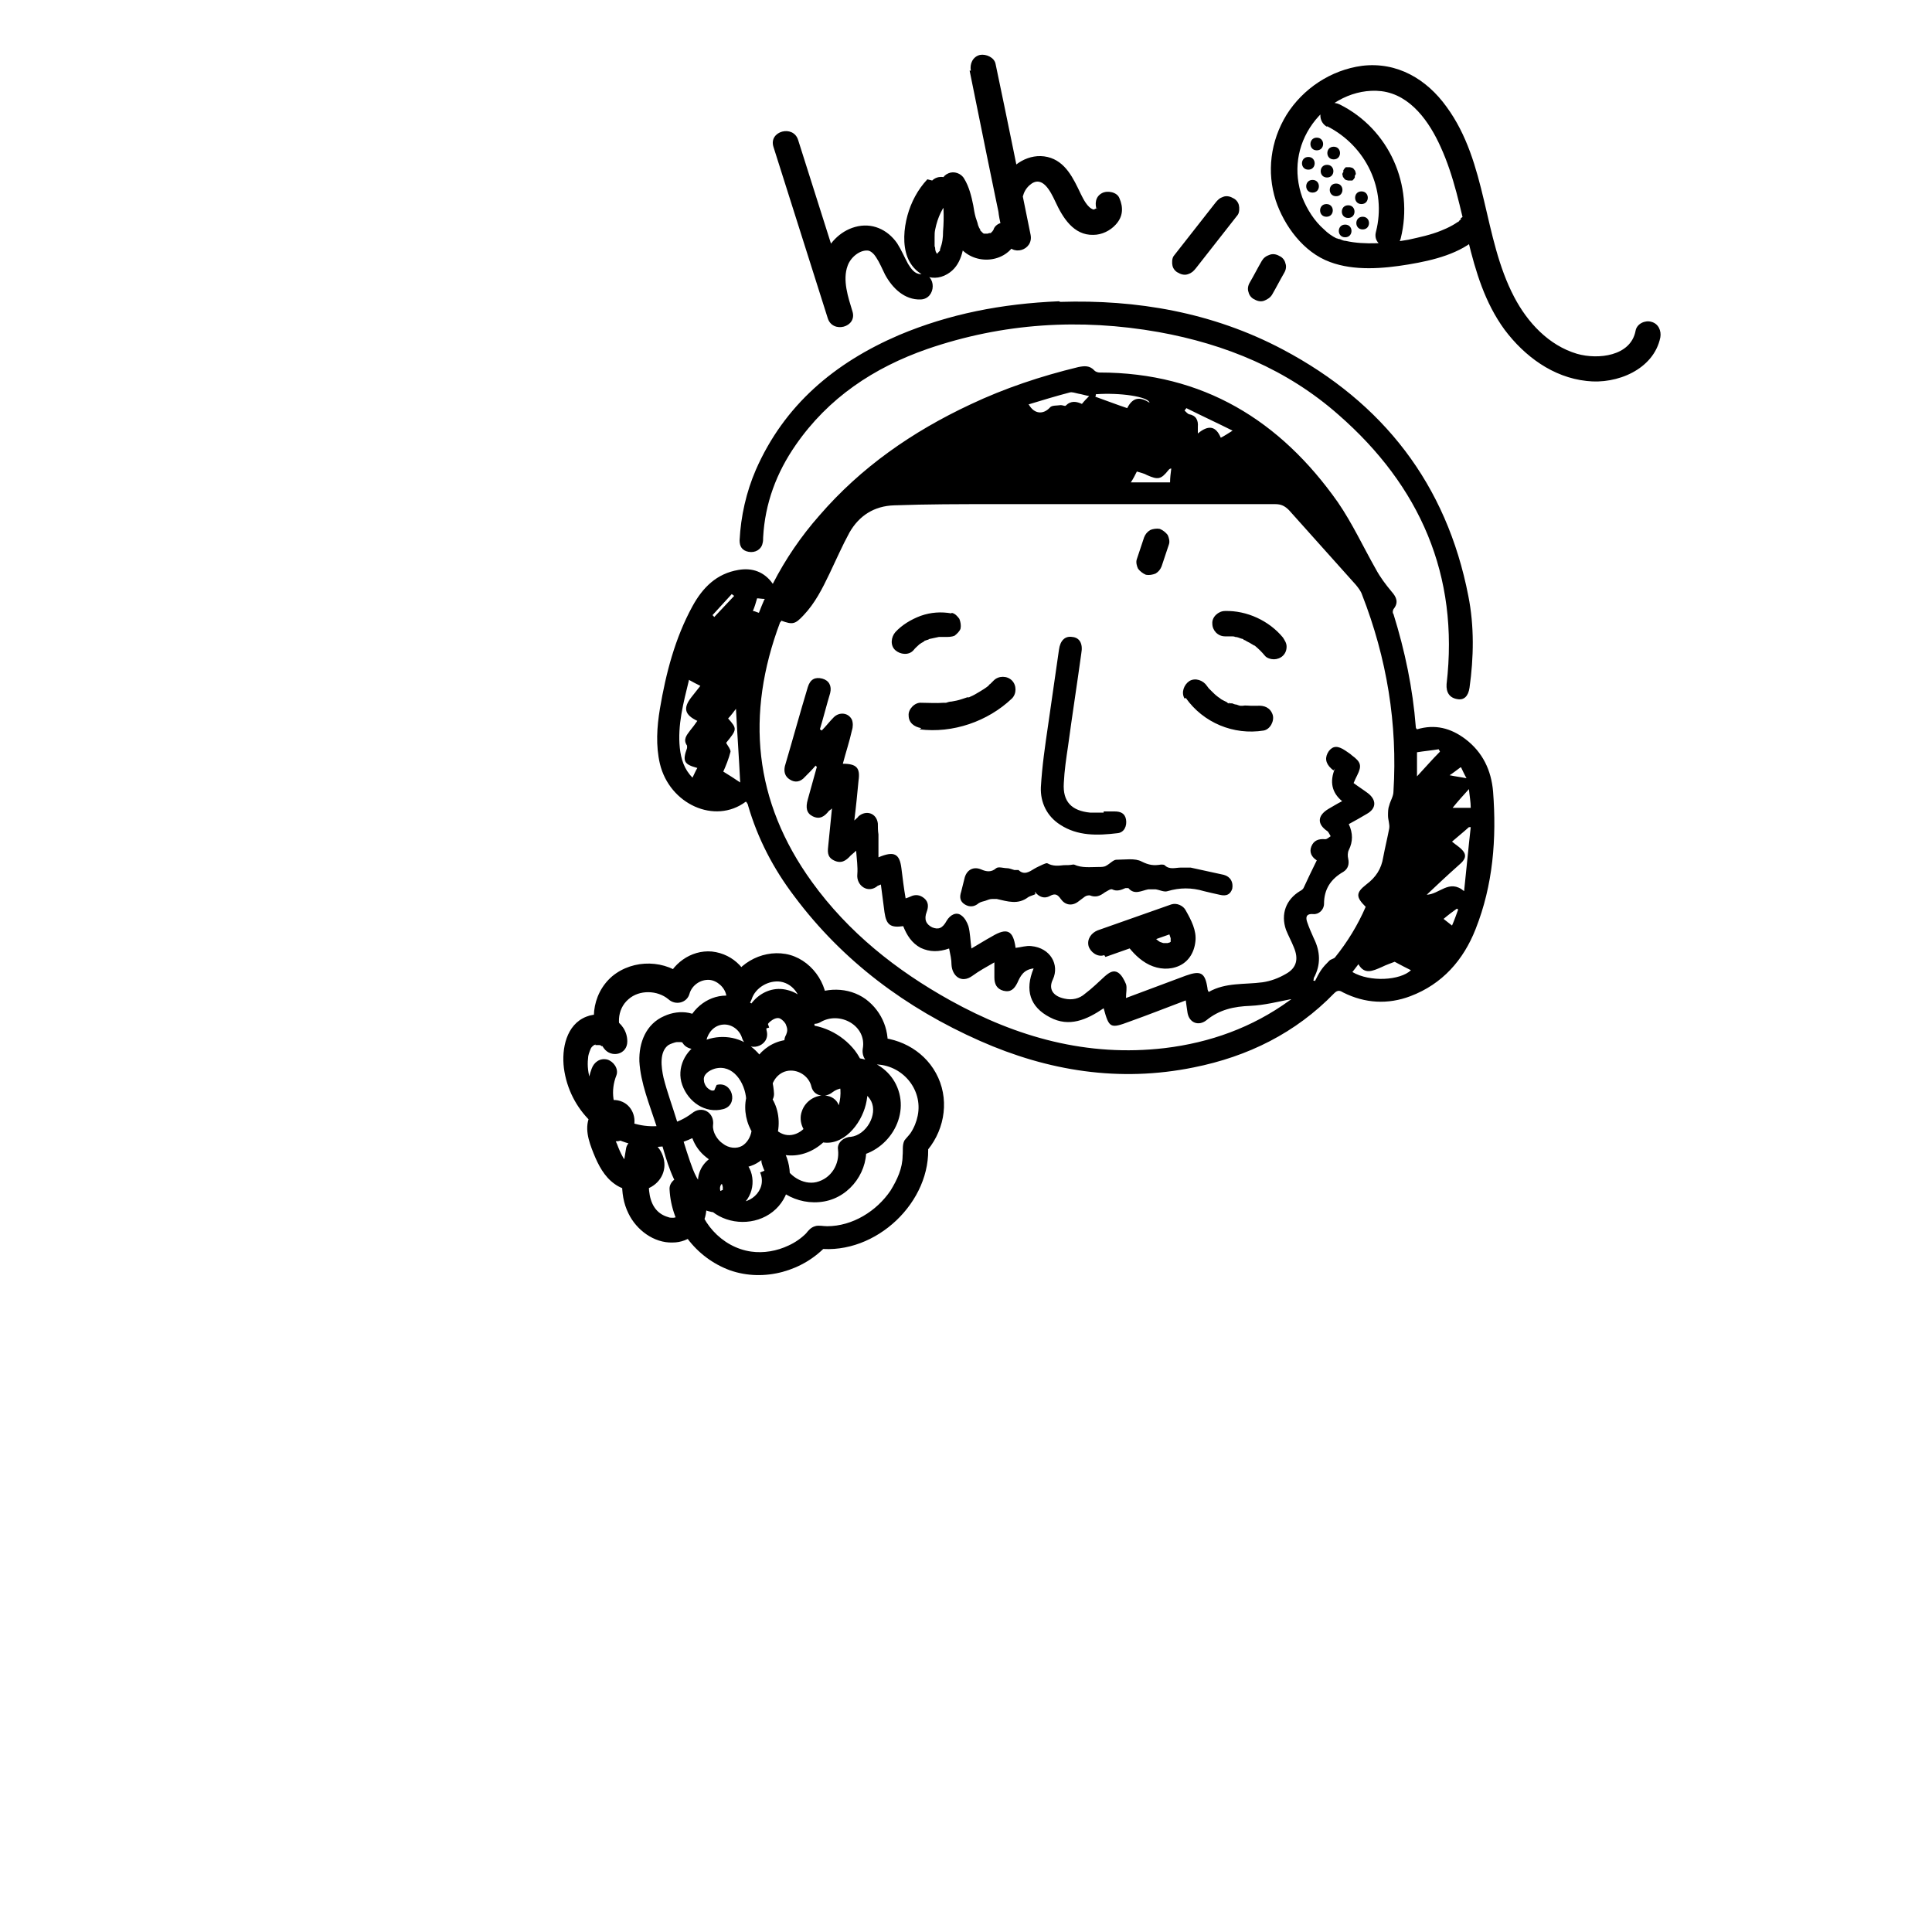 <?xml version="1.0" encoding="UTF-8"?>
<svg id="Layer_1" xmlns="http://www.w3.org/2000/svg" version="1.1" viewBox="0 0 320 320">
  <!-- Generator: Adobe Illustrator 29.4.0, SVG Export Plug-In . SVG Version: 2.1.0 Build 152)  -->
  <path d="M123.5,132.8c-5.1,3.8-12.6.4-14.2-6.3-.7-3-.5-6.1,0-9.1,1-5.9,2.5-11.7,5.4-17,1.7-3.1,4-5.4,7.6-6,2.3-.4,4.3.3,5.7,2.3,2.1-4.1,4.7-7.9,7.7-11.3,6.9-8,15.4-13.9,25-18.4,5.7-2.7,11.7-4.7,17.9-6.2,1-.2,1.9-.3,2.7.6.2.2.6.3.8.3,17.2,0,30,8,39.5,21.5,2.4,3.5,4.2,7.4,6.3,11.1.7,1.3,1.6,2.5,2.6,3.7.8.9,1.2,1.8.3,2.9-.1.2-.2.6,0,.8,1.9,6.1,3.2,12.3,3.7,18.7,0,.1,0,.2.2.4,3-.9,5.6-.2,8,1.6,2.9,2.2,4.3,5.2,4.6,8.7.6,7.8,0,15.5-2.9,22.8-2,5.1-5.5,9.1-10.8,11.1-3.7,1.4-7.5,1.2-11.1-.6-.5-.3-.9-.5-1.5.1-6.4,6.6-14.3,10.5-23.3,12.3-12.3,2.5-24.1.6-35.4-4.4-12.2-5.4-22.7-13.2-30.7-23.9-3.5-4.6-6.1-9.6-7.7-15.1,0-.2-.2-.4-.3-.6h0ZM220.9,127.6c-.2-.1-.3-.2-.4-.3-1-.9-1.1-1.9-.4-2.9.7-.9,1.5-.9,2.7-.1.4.3.8.5,1.1.8,1.5,1.1,1.7,1.7.9,3.3-.2.4-.4.8-.6,1.3.8.6,1.6,1.1,2.4,1.7,1.4,1.1,1.4,2.5-.2,3.4-1,.6-1.9,1.1-3,1.7.7,1.5.7,2.9,0,4.3-.2.4-.2,1-.1,1.4.2.9,0,1.7-.8,2.2-2.1,1.2-3.2,2.9-3.2,5.3,0,1-.9,1.8-1.8,1.7-1.3-.1-1.2.7-1,1.3.3.9.7,1.8,1.1,2.7,1.1,2.2,1.2,4.4,0,6.6,0,.1,0,.3-.1.4,0,0,.2,0,.3.1.3-.6.6-1.2,1-1.8.4-.6.9-1.1,1.4-1.6.2-.2.7-.3.9-.5,2.1-2.6,3.8-5.4,5.1-8.4-1.6-1.6-1.7-2.3.1-3.7,1.6-1.2,2.5-2.6,2.8-4.5.3-1.6.7-3.2,1-4.8.1-.7-.2-1.4-.2-2.1,0-.6,0-1.2.2-1.7.2-.8.7-1.5.7-2.3.7-11.2-1.1-22.1-5.2-32.6-.2-.6-.6-1.1-1-1.6-3.7-4.1-7.4-8.3-11.1-12.4-.7-.7-1.3-1-2.3-1-15.6,0-31.1,0-46.7,0-5.5,0-10.9,0-16.4.2-3.3.1-5.8,1.7-7.4,4.5-1.2,2.2-2.2,4.5-3.3,6.8-1.2,2.5-2.4,4.9-4.3,6.9-1.4,1.5-1.8,1.6-3.7.9,0,0,0,0,0,0,0,.1-.1.2-.2.3-5.7,15.2-4.4,29.6,5.3,43,6,8.3,13.9,14.6,22.9,19.6,11,6.1,22.7,9.4,35.5,7.9,7.5-.9,14.5-3.4,20.7-7.9.2-.1.3-.2.2-.2-2.1.4-4.4,1-6.7,1.1-2.7.1-5.1.6-7.3,2.4-1.3,1-2.8.4-3.1-1.2-.1-.7-.2-1.3-.3-2.1-3.2,1.2-6.2,2.4-9.3,3.5-3.2,1.2-3.4,1.1-4.3-2.2-2.8,1.9-5.7,3.2-8.9,1.5-3.3-1.7-4.2-4.5-2.7-8.1-1.7.2-2.2,1.3-2.7,2.4-.5,1-1.1,1.6-2.3,1.3-1.1-.3-1.5-1.1-1.5-2.2,0-.8,0-1.5,0-2.5-1.4.8-2.5,1.4-3.6,2.2-1.9,1.4-3.4,0-3.5-1.8,0-.9-.2-1.7-.4-2.7-1.7.6-3.2.6-4.7-.1-1.5-.8-2.3-2.1-2.9-3.6-2.1.3-2.8-.2-3.1-2.3-.2-1.5-.4-3-.6-4.6-.3.1-.4.2-.5.2-1.6,1.4-3.6,0-3.4-1.9.1-1.2-.1-2.5-.2-3.9-.4.4-.7.6-.9.8-.8.9-1.6,1.4-2.8.8-1.2-.6-1-1.6-.9-2.6.2-1.9.4-3.9.6-6-.3.3-.4.3-.5.4-.7.9-1.5,1.5-2.7.9-1-.5-1.2-1.4-.8-2.8.5-1.8,1-3.6,1.5-5.4,0,0-.2-.1-.2-.2-.6.7-1.2,1.3-1.8,1.9-.7.8-1.6,1-2.5.4-.8-.5-1-1.3-.8-2.2,1.3-4.4,2.5-8.8,3.8-13.1.4-1.3,1.2-1.7,2.4-1.4,1.1.3,1.6,1.2,1.3,2.4-.6,2-1.1,4-1.7,6,0,0,.2.1.3.2.7-.7,1.3-1.5,2-2.2.9-.9,2.4-.8,3,.4.2.5.2,1.2,0,1.8-.4,1.8-1,3.6-1.5,5.5,2.3,0,2.9.7,2.6,2.8-.2,2.1-.4,4.2-.7,6.6.4-.4.6-.5.7-.7,1.3-1.1,3-.5,3.2,1.2,0,.6,0,1.2.1,1.8,0,1.2,0,2.4,0,3.8,2.6-1.1,3.5-.6,3.8,1.8.2,1.6.4,3.3.7,5,.3-.1.6-.2.8-.3.8-.4,1.6-.3,2.3.3.7.6.7,1.4.4,2.2-.5,1.3-.1,2.1.9,2.6,1,.4,1.7.2,2.4-1.1.6-1,1.6-1.5,2.4-.9.6.4,1,1.2,1.2,1.8.3,1.1.3,2.3.5,3.7,1.2-.7,2.3-1.4,3.4-2,2.5-1.5,3.5-1,3.9,1.8,0,0,0,.1,0,.1.9-.1,1.8-.4,2.6-.3,3.2.3,4.7,3.1,3.6,5.5-.8,1.6,0,2.8,1.9,3.2,1.3.3,2.5,0,3.4-.8,1.2-.9,2.2-1.9,3.3-2.9.7-.6,1.4-1.1,2.2-.6.6.4,1,1.2,1.3,1.9.2.6,0,1.4,0,2.3,3.5-1.3,6.7-2.5,9.9-3.7,2.5-.9,3.2-.5,3.6,2.1,0,.1,0,.3.2.6,2.8-1.6,5.9-1.2,8.9-1.6,1.4-.2,2.7-.7,3.9-1.4,1.8-1,2.1-2.5,1.3-4.4-.4-1-.9-1.9-1.3-2.9-.9-2.6,0-5,2.3-6.4.2-.1.5-.3.6-.5.7-1.5,1.4-3,2.2-4.6-.8-.5-1.3-1.3-.9-2.3.4-1,1.2-1.3,2.3-1.2.3,0,.6-.3.9-.5-.2-.3-.3-.6-.5-.8-1.8-1.2-1.7-2.6.1-3.7.7-.4,1.5-.9,2.3-1.3-1.7-1.4-2.1-3.2-1.2-5.4h0ZM236.2,148.2c2.2,0,3.8-2.7,6.3-.6.4-3.7.7-7.1,1.1-10.6-.1,0-.2,0-.3,0-1,.9-2,1.7-2.8,2.4.7.6,1.6,1.1,2,1.8.5.9-.3,1.6-1,2.2-1.8,1.6-3.5,3.2-5.3,4.9ZM114.1,112.7c-.9,3.7-1.9,7.4-1.5,11.2.2,1.8.7,3.5,2.1,4.9.3-.6.5-1.1.8-1.6-2.2-.6-2.5-1.1-1.7-3.3,0-.1,0-.3,0-.4-.7-1-.1-1.7.5-2.5.4-.5.8-1,1.2-1.6-2.1-1-2.4-2.1-1-3.9.5-.6,1-1.3,1.5-1.9-.6-.3-1.2-.6-1.9-1h0ZM170.4,67c.9,1.6,2.4,1.7,3.5.5.3-.4,1.2-.3,1.8-.4.3,0,.7.2.8.1.9-.9,1.8-.7,2.7-.3.4-.5.8-.9,1.2-1.3-.6-.1-1.2-.3-1.8-.4-.5-.1-1-.3-1.4-.2-2.3.6-4.6,1.3-6.9,2h0ZM120.3,123.1c.3.5.7,1,.7,1.4-.3,1.2-.8,2.4-1.2,3.3,1,.6,1.9,1.2,2.8,1.8-.2-4.1-.5-8.2-.7-12.2-.4.5-.8,1.1-1.3,1.6,1.5,1.7,1.5,1.8-.3,4ZM224,161c2.9,1.7,7.9,1.4,9.7-.3-.8-.4-1.6-.8-2.7-1.4-.5.2-1.4.5-2.2.9-1.4.6-2.8,1.3-3.8-.5-.4.5-.7.9-1,1.3h0ZM204.3,71.4c-2.6-1.3-5.2-2.5-7.8-3.8l-.3.4c.2.2.5.5.7.6,1.2.2,1.6,1,1.5,2.1,0,.4,0,.7,0,1.1,1.8-1.5,3-1.2,3.8.7.6-.3,1.2-.7,2-1.2h0ZM181.5,65.4c0,.1,0,.2-.1.3,1.7.6,3.5,1.3,5.3,1.9,1-2,2.3-1.8,3.7-.9-.2-1-4.9-1.7-8.9-1.4h0ZM234.6,128.7c1.4-1.5,2.6-2.9,3.9-4.2,0-.1-.2-.3-.2-.4-1.2.2-2.4.3-3.6.5v4.1ZM193.8,79.9c0-.8.1-1.5.2-2.3-.3,0-.4.2-.5.3-1.2,1.5-1.7,1.6-3.5.8-.5-.3-1.1-.4-1.7-.6-.3.6-.6,1.2-1,1.8h6.4ZM243.3,130.7c-1,1.1-1.9,2.1-2.7,3.1h3c0-1-.2-2-.3-3.1h0ZM126.7,99.2c-.5,0-1-.1-1.3-.1-.2.7-.4,1.4-.7,2.1.3,0,.6.2,1,.3.3-.8.6-1.5.9-2.2h0ZM241.9,127.1c-.7.5-1.3,1-1.8,1.3.9.2,1.8.3,2.8.5-.4-.7-.7-1.4-.9-1.8h0ZM241.5,150.6c0,0-.1,0-.2-.1-.7.5-1.5,1.1-2.2,1.7.5.4.9.7,1.4,1.1.4-.9.7-1.8,1-2.6h0ZM118,101.9c.1,0,.2.2.3.3,1.1-1.2,2.2-2.3,3.3-3.5-.1-.1-.3-.2-.4-.3-1.1,1.2-2.2,2.4-3.2,3.5ZM182.8,134.4c.6,0,1.2,0,1.8,0,1,0,1.7.3,1.9,1.3.2,1.1-.3,2.2-1.4,2.3-3.3.4-6.6.5-9.5-1.4-2.2-1.4-3.3-3.7-3.2-6.2.2-3.5.7-6.9,1.2-10.3.6-4.2,1.2-8.3,1.8-12.5.2-1.5,1-2.3,2.2-2.1,1.2.1,1.8,1.1,1.5,2.7-.7,5.1-1.5,10.2-2.2,15.4-.3,2-.6,4-.7,6.1-.2,3.1,1.3,4.6,4.4,4.9.7,0,1.5,0,2.2,0h0s0,0,0,0ZM175.6,50c12.6-.4,25.2,1.7,36.9,7.9,16.6,8.8,27.1,22.3,30.7,40.8,1,5,.9,10.2.2,15.2-.2,1.4-.9,2.1-2,1.9-1.3-.2-1.9-1.1-1.8-2.5,2.1-18-4.4-32.8-17.9-44.6-8.5-7.5-18.7-11.7-29.8-13.7-13-2.3-25.8-1.5-38.3,2.8-8.9,3.1-16.4,8.1-21.8,15.9-3.2,4.6-5.1,9.7-5.4,15.3,0,.3,0,.7-.1,1-.2,1-1.2,1.6-2.3,1.4-1.1-.2-1.5-.9-1.5-1.9.2-4,1.1-8,2.7-11.7,4.7-10.7,13-17.7,23.7-22.3,8.3-3.5,17-5.2,26.5-5.6h0ZM196.4,115.6c2.9,4.1,7.9,6.2,12.9,5.4,1.1-.2,1.8-1.6,1.5-2.6-.4-1.2-1.4-1.6-2.6-1.5-.4,0,.3,0,0,0-.1,0-.2,0-.3,0-.2,0-.5,0-.7,0-.4,0-.9-.1-1.4,0,.4,0,.2,0,0,0-.1,0-.2,0-.3,0-.2,0-.4-.1-.7-.2-.2,0-.5-.1-.7-.2,0,0-.2,0-.3,0,0,0-.5-.2-.2,0,.3.1,0,0-.1,0-.1,0-.2-.1-.3-.2-.2-.1-.4-.2-.6-.3-.2-.1-.4-.2-.6-.4,0,0-.2-.1-.3-.2-.3-.2.2.2,0,0-.4-.3-.7-.6-1-.9-.2-.2-.3-.3-.5-.5-.2-.3,0,0,0,0,0,0-.3-.4-.3-.4-.6-.9-1.9-1.4-2.9-.8-.9.6-1.4,1.9-.8,2.9h0ZM152.3,120.8c5.5.7,11.3-1.3,15.3-5.1.8-.8.8-2.2,0-3-.8-.8-2.2-.8-3,0-.2.2-.4.4-.6.6-.1,0-.2.2-.3.3,0,0-.3.2,0,0-.5.4-1,.7-1.5,1-.5.3-1,.6-1.5.8,0,0-.4.2-.2.1.1,0-.2,0-.3,0-.3.1-.6.2-.9.3-.6.2-1.1.3-1.7.4-.3,0-.6.1-.9.2-.1,0-.3,0,0,0-.1,0-.3,0-.4,0-1.2.1-2.5,0-3.7,0-1.1-.1-2.2,1.1-2.1,2.1,0,1.2.9,1.9,2.1,2.1h0ZM202.8,105.4c.4,0,.8,0,1.1,0,0,0,.2,0,.3,0,0,0-.5,0-.2,0,.2,0,.4,0,.6.1.4,0,.7.2,1.1.3.2,0,.4.2.5.2,0,0-.4-.2-.2,0,0,0,.2,0,.3.1.3.2.6.3.9.5.2.1.3.2.5.3,0,0,.1,0,.2.1.2.1-.4-.3,0,0,.6.5,1.1,1,1.6,1.6.3.4,1,.6,1.5.6s1.1-.2,1.5-.6c.4-.4.6-.9.6-1.5,0-.6-.3-1-.6-1.5-2.3-2.8-6-4.5-9.6-4.4-1.1,0-2.2,1-2.1,2.1,0,1.1.9,2.1,2.1,2.1h0ZM157.6,101.6c-1.7-.3-3.4-.2-5.1.4-1.6.6-3.1,1.5-4.2,2.7-.7.8-.9,2.2,0,3,.8.7,2.2.9,3,0,.3-.4.7-.7,1-1-.4.4-.2.2,0,0,0,0,.2-.1.3-.2.2-.1.4-.2.6-.4,0,0,.2,0,.3-.1.2,0,.6-.2,0,0,.2,0,.4-.2.6-.2.5-.1.9-.2,1.4-.3h-.6c.7,0,1.4,0,2.1,0h-.6c0,0,.1,0,.1,0,.6,0,1.1,0,1.6-.2.4-.3.9-.8,1-1.2.1-.5,0-1.1-.2-1.6-.3-.4-.7-.9-1.3-1h0ZM171.5,148.1c-.4.2-.9.3-1.2.5-1.7,1.3-3.4.7-5.2.3-.2,0-.5,0-.8,0-.4,0-.8.2-1.1.3-.4.1-.8.2-1.1.4-.7.6-1.5.7-2.3.2-.8-.5-.9-1.2-.6-2.1.2-.8.4-1.6.6-2.4.4-1.3,1.5-1.8,2.7-1.3.9.4,1.7.5,2.5-.2.4-.3,1.2,0,1.8,0,.4,0,.8.2,1.2.3.2,0,.6,0,.7,0,.9.9,1.8.3,2.6-.2.5-.3,1-.5,1.4-.7.3-.1.6-.3.8-.2.9.5,1.8.4,2.7.3.5,0,1,0,1.5-.1,0,0,.2,0,.2,0,1.3.6,2.7.4,4.1.4.4,0,.9,0,1.2-.2.6-.3,1.2-1,1.7-1,1.4,0,3.1-.3,4.2.3,1.2.6,2,.7,3.2.5.2,0,.5,0,.6.1.8.8,1.8.4,2.7.4.5,0,1.1,0,1.6,0,1.8.4,3.7.8,5.5,1.2,1.1.3,1.6,1.2,1.4,2.3-.3.9-.9,1.3-2.1,1-.9-.2-1.8-.4-2.6-.6-2-.6-4-.6-6,0-.6.2-1.3-.2-2-.3-.4,0-.8,0-1.2,0-1.1.2-2.3,1-3.3-.2,0,0-.3,0-.5,0-.7.3-1.4.6-2.2.2-.3-.1-.8.3-1.2.5-.8.6-1.5.9-2.5.5-.2,0-.5,0-.8.2-.4.3-.8.6-1.2.9-1,.7-2.1.5-2.8-.5-.5-.7-.9-1-1.8-.5-.9.5-1.8.2-2.5-.7h0ZM183.1,158.5l12.2-4.3-2.4-1c.2.3.3.5.4.8,0,0,.4.7.3.5.1.3.2.6.3.9,0,.3,0,.3,0,0v.2c0,.1,0,.3,0,.4,0-.2,0-.2,0,0,0,.2,0,.3,0,0-.1.2-.1.2,0,0-.2.2-.2.2,0,0,0,0-.2.1-.3.2.4-.2-.2,0-.2,0-.2,0-.1,0,.1,0-.1,0-.2,0-.4,0s-.2,0-.4,0c.3,0,.3,0,0,0-.1,0-.8-.3-.4-.1-.2-.1-.4-.2-.6-.4-.1,0-.1,0,0,0-.1,0-.2-.2-.3-.3-.2-.2-.4-.4-.6-.6-.2-.2-.4-.4-.6-.7,0-.1-.2-.2-.3-.3.1.1,0,.1,0,0-.7-.9-1.9-1.4-2.9-.8-.9.6-1.5,1.9-.8,2.9,1,1.4,2.1,2.7,3.6,3.6s3.3,1.2,4.9.7c2-.6,3.1-2.3,3.3-4.3.2-1.8-.7-3.5-1.6-5.1-.4-.8-1.5-1.3-2.4-1l-12.2,4.3c-1,.4-1.8,1.4-1.5,2.6.3,1,1.5,1.9,2.6,1.5h0ZM128.1,24.3c3,9.5,6,18.9,9,28.4.8,2.6,4.9,1.5,4.1-1.1-.7-2.3-1.7-5.2-.8-7.6.5-1.4,2-2.6,3.3-2.5.5,0,1.1.6,1.4,1.1.6.9,1,1.9,1.5,2.9,1.2,2.2,3.2,4.2,5.9,4.1,2.6-.1,2.7-4.3,0-4.2-1,0-1.6-.9-2.1-1.7-.6-1.1-1.1-2.3-1.8-3.4-1.6-2.3-4.2-3.5-7-2.7-2.5.7-4.5,2.8-5.3,5.3-1.1,3.2-.1,6.7.8,9.8l4.1-1.1c-3-9.5-6-18.9-9-28.4-.8-2.6-4.9-1.5-4.1,1.1h0ZM160.6,11.7c1.9,9.4,3.8,18.8,5.8,28.3l4.1-1.1c-.8-2.4-2.3-6.1,0-8.2,2.1-1.9,3.5,1,4.3,2.7,1.2,2.6,3,5.6,6.3,5.5,1.4,0,2.8-.7,3.7-1.7,1.2-1.3,1.3-2.8.6-4.4-.4-1-2-1.3-2.9-.8-1.1.6-1.2,1.8-.8,2.9-.1-.2-.1-.3,0-.5,0-.2,0-.1,0,.1.2,0-.3.1-.1,0-.2.1-.2.1-.4.2.2,0-.4,0-.1,0-1-.3-1.7-1.8-2.1-2.6-1.2-2.5-2.5-5.4-5.5-6.1-3-.7-6,1.2-7.3,3.8-1.7,3.3-.7,6.9.4,10.2.9,2.6,4.6,1.5,4.1-1.1-1.9-9.4-3.8-18.8-5.8-28.3-.2-1.1-1.6-1.7-2.6-1.5-1.2.3-1.7,1.5-1.5,2.6h0ZM242,36.3c-.1.1-.3.2-.4.4-.5.4.3-.2-.2.1-.3.2-.6.4-.8.5-.7.4-1.4.7-1.9.9-1.7.7-3.6,1.1-5.4,1.5-3.3.6-7.3.9-10.4.2-.4,0-.7-.2-1-.3-.1,0-.2,0-.4-.1-.6-.2.4.2-.1,0-.8-.4-1.5-.9-2.1-1.5-1.6-1.4-2.8-3.3-3.6-5.3-1.5-4.2-.9-8.6,1.7-12.2,2.6-3.6,7-5.9,11.4-5.4,4.9.6,8,5.2,9.8,9.2,4.5,9.8,4.1,21.4,10.6,30.3,3.3,4.4,8,7.9,13.6,8.5,5,.6,11.1-1.9,12.2-7.2.2-1.1-.3-2.3-1.5-2.6-1-.3-2.4.3-2.6,1.5-.8,4.2-6.2,4.8-9.7,3.8-4.7-1.4-8.2-5.2-10.4-9.4-5.2-9.9-4.4-22.2-11.2-31.5-3.3-4.6-8.2-7.5-14-6.8-5.2.7-9.8,3.8-12.5,8.1-2.7,4.4-3.3,9.5-1.8,14.2,1.4,4.2,4.6,8.6,9,10.2,4,1.5,8.8,1.1,13,.4,4.2-.7,8.6-1.8,11.6-4.6,2-1.8-1-4.8-3-3h0ZM219.8,20.9c6.5,3.3,9.9,10.5,8.1,17.5-.7,2.6,3.4,3.7,4.1,1.1,2.2-8.8-1.9-18.1-10.1-22.2-1-.5-2.3-.3-2.9.8-.6.9-.3,2.3.8,2.9ZM216.7,28.1c1.4,0,1.4-2.1,0-2.1s-1.4,2.1,0,2.1ZM220.9,26.4c1.4,0,1.4-2.1,0-2.1s-1.4,2.1,0,2.1ZM219.8,29.4c1.4,0,1.4-2.1,0-2.1s-1.4,2.1,0,2.1ZM217.4,31.9c1.4,0,1.4-2.1,0-2.1s-1.4,2.1,0,2.1ZM222.4,29.1h0c0,.2.1.3.2.4,0,.1.2.2.3.3.1,0,.3.1.4.1.1,0,.3,0,.4,0h.3c.2-.2.3-.3.4-.5v-.3c.2-.2.2-.4.1-.6h0c0-.2-.1-.3-.2-.4,0-.1-.2-.2-.3-.3-.1,0-.3-.1-.4-.1-.1,0-.3,0-.4,0h-.3c-.2.2-.3.3-.4.5v.3c-.2.2-.2.4-.1.6ZM221.3,32.5c1.4,0,1.4-2.1,0-2.1s-1.4,2.1,0,2.1ZM219.7,35.9c1.4,0,1.4-2.1,0-2.1s-1.4,2.1,0,2.1ZM225.5,33.8c1.4,0,1.4-2.1,0-2.1s-1.4,2.1,0,2.1ZM223.3,36.1c1.4,0,1.4-2.1,0-2.1s-1.4,2.1,0,2.1ZM222.8,39.3c1.4,0,1.4-2.1,0-2.1s-1.4,2.1,0,2.1ZM225.7,38c1.4,0,1.4-2.1,0-2.1s-1.4,2.1,0,2.1ZM218.1,24.9c1.4,0,1.4-2.1,0-2.1s-1.4,2.1,0,2.1ZM201.3,33.6c-2.3,2.9-4.6,5.9-6.9,8.8-.3.4-.3,1.2-.2,1.6.1.5.5,1,1,1.2.5.3,1.1.4,1.6.2.6-.2.9-.5,1.3-1,2.3-2.9,4.6-5.9,6.9-8.8.3-.4.3-1.2.2-1.6-.1-.5-.5-1-1-1.2-.5-.3-1.1-.4-1.6-.2-.6.2-.9.5-1.3,1ZM209,43.2c-.7,1.2-1.3,2.4-2,3.6-.3.5-.4,1.1-.2,1.6.1.5.5,1,1,1.2.5.3,1.1.4,1.6.2.5-.2,1-.5,1.3-1,.7-1.2,1.3-2.4,2-3.6.3-.5.4-1.1.2-1.6-.1-.5-.5-1-1-1.2-.5-.3-1.1-.4-1.6-.2-.6.2-1,.5-1.3,1ZM189.5,89l-1.2,3.6c-.2.5,0,1.2.2,1.6.3.4.8.8,1.3,1,.5.1,1.1,0,1.6-.2.5-.3.8-.7,1-1.2l1.2-3.6c.2-.5,0-1.2-.2-1.6-.3-.4-.8-.8-1.3-1-.5-.1-1.2,0-1.6.2-.5.3-.8.7-1,1.2ZM118.3,180.6c-.4.1-.6,0-1-.3-.4-.3-.7-.9-.7-1.3-.2-1,.8-1.7,1.8-2,3-.8,5,2.3,5.2,5.1l4.2-.6c-.4-1.7.7-3.7,2.5-4.1,1.8-.4,3.7.8,4.1,2.6.4,1.6,2.3,1.9,3.5.9,1.8-1.4,5.3-.7,6.4,1.5,1.1,2.2-.8,5.6-3.4,5.9-1,0-2.3.9-2.1,2.1.3,2.4-1.1,4.8-3.6,5.4-2.2.5-4.7-1.1-5.4-3.2l-3.9,1.6c1.3,3-2,5.8-4.8,4.7-1.1-.4-2.4-1.7-1.6-2.8-.2.3.6-.5,0-.2,0,0,.1.1,0,0,.1.3.3.7.2,1-.1.3.2-.3,0,.2,0,0,.3-.2,0,0-.1,0-.4.2-.6.3-.6.1-1.3,0-1.9-.4-1.6-.9-2.3-2.9-2.9-4.6-.8-2.3-1.4-4.5-2.2-6.8-.7-2.3-1.6-4.7-2.2-7.1-.4-1.8-.7-4.3.8-5.4.3-.2,1.2-.5,1.4-.5.5,0,.3,0,.8,0-.3,0,.2.1,0,0,0,0,.1,0,.2.2.9,1.4,3.5,1.3,3.9-.5.3-1.3,1.3-2.5,2.8-2.6,1.4-.1,2.7.9,3.1,2.2.8,2.6,4.7,1.5,4.1-1.1-.2-.6.1-1.3.7-1.7.5-.4,1.1-.6,1.5-.4.4.2.9.7,1,1.1.3.7.2,1.1,0,1.6-.8,1.3.2,3.2,1.8,3.1,3.6-.2,6.9,2.3,7.2,6,.1,1.6-.3,3.5-1.5,4.7-.2.2-.5.5-.9.5.1,0-.5,0-.4,0,0,0,0,.4,0,.5,0,.1-.4.2-.5.2l-1.6-2c0,1.9-1.9,3.8-3.9,3.6s-3.5-2.5-3.1-4.3l-3.5.9c1.3,1.4.8,4.2-.9,5.2-.9.5-2.2.4-3.2-.4-.9-.6-1.7-1.9-1.6-3,.3-2.1-1.8-3.4-3.5-2-4.6,3.5-11.4,2.6-14.9-1.9-1.6-2-2.6-4.7-2.3-7.2,0-.5.2-1,.4-1.5.1-.3.3-.5.6-.7,0,0,.4-.2.2,0,.2,0,.5,0,.7,0,.1,0,.3.1.4.2,0,0-.1,0-.1-.1.1.2.1.2,0,0,0-.2,0-.2,0,.1l3.9-1.1c-1.4-2-1.4-5,.6-6.7,1.8-1.6,4.8-1.5,6.6,0,1.2,1.1,3.1.6,3.5-.9.4-1.4,1.8-2.4,3.3-2.3,1.3.1,2.6,1.3,2.8,2.6.3,2.3,3.4,2.9,4.2.6.6-1.9,2.8-3.2,4.8-2.9,2.3.4,3.6,2.7,3.4,4.9-.2,1.6,1.9,2.6,3.2,1.8,3.2-1.9,7.7.6,7,4.4-.2,1.3.6,2.6,2,2.6,4.5,0,8,4.1,7.1,8.5-.2,1-.6,2-1.2,2.9-.3.4-.7.8-1,1.2-.4.8-.2,1.7-.3,2.5,0,2.1-.9,4-2,5.8-2.3,3.4-6.3,5.9-10.5,5.9-.7,0-1.4-.2-2,0-.7.2-1.1.7-1.5,1.2-.8.8-1.8,1.5-2.9,2-1.9.9-4.1,1.3-6.2,1-4.9-.7-8.8-5.1-9.1-9.9l-2.7,2c.4.1,0,0,.2,0,.2.1-.1-.3,0,0-.1-.2,0-.1,0,0,.3.5,0-.2,0,.1,0,0,.1.5,0,.1,0,.1,0,.3,0,.4,0,0,0,.6,0,.3,0-.2,0,.3,0,.3,0,.3,0,0,0,.2,0,.1-.1.2-.2.4,0,0-.3.3-.3.3,0,0-.4.2-.2.1-.2,0-.4.1-.6.1-.3,0-.6,0-.8-.1-4.3-1.2-3.3-7-2.7-10.2l-1.5,1.5c-.2,0-.4,0-.6-.1.2.1.2.1,0,0-.1-.1,0-.1,0,.1,0-.2,0-.1,0,.1,0,0-.1.2,0,0-.3.4,0,.1,0,.1-.5,0-.8.2-1.3,0-.6-.3-1.1-.9-1.4-1.4-.4-.7-.7-1.4-1-2.2-.3-.7-.9-1.8-.7-2.6,0,.3.3-.8.3-.5,0,.4-.7-.2-.7-.2-.2-.5-.3-.6-.2-.3,0-.1,0-.2,0-.3,0-.1.1-.2.2-.3,1-.2,1.2-.3.7-.4l1.5.6c-1.9-2-2.2-4.9-1.2-7.4.4-1.1-.5-2.3-1.5-2.6-1.2-.3-2.2.4-2.6,1.5-1.4,3.7-.6,8,1.9,11,1.4,1.7,3.8,1.2,4.8-.7.9-1.7.2-4-1.6-4.8-2-.9-4.3.3-5.3,2.1-1.1,2.1-.3,4.4.5,6.4.8,2,1.8,3.9,3.5,5.1,1.5,1.1,3.7,1.5,5.4.8,2.1-.8,3.3-2.9,2.7-5.1-.6-2.2-2.5-3.5-4.7-3.1-.7.1-1.4.8-1.5,1.5-.6,3.6-1.3,7.4.4,10.8,1.3,2.7,4.2,4.9,7.3,4.8,2.8,0,5-2,5.5-4.7.5-2.7-.6-5.3-3.3-6.1-1.3-.4-2.8.7-2.7,2,.3,6,4.3,11.3,10,13.4,5.7,2,12.2.1,16.1-4.2l-1.5.6c9.6,1.1,18.9-7.8,18.2-17.2l-.6,1.5c3.2-3.4,4.2-8.4,2.3-12.6-1.9-4.2-6.1-6.6-10.5-6.7l2,2.6c.6-3.4-.7-6.8-3.5-8.9-2.9-2.1-6.8-2-9.7-.3l3.2,1.8c.4-4.1-2.7-8.3-6.8-9-4.1-.7-8.4,1.8-9.7,5.8l4.2.6c-.4-3.5-3-6.4-6.7-6.8-3.5-.3-6.7,2.1-7.7,5.3l3.5-.9c-3.4-3.1-8.8-3.2-12.3-.3-3.5,3-4,8.3-1.4,11.9,1.2,1.7,3.9,1.1,3.9-1.1,0-3.4-3.9-5.3-6.8-4.1-3.3,1.3-4.1,5.3-3.7,8.5.9,6.9,6.4,12.3,13.4,13,4,.4,7.9-.9,11-3.3l-3.5-2c-.4,2.7.5,5.4,2.7,7.1,2.2,1.8,5.2,2.4,7.9,1.2,4.4-2.1,5.4-8.5,2.2-12-1-1.1-3.2-.6-3.5.9-.9,4.2,1.9,8.8,6.4,9.5,4.4.7,8.9-3.1,9-7.7,0-.9-.7-1.7-1.6-2-1.9-.6-4,.6-4.6,2.5-.6,1.7.3,3.6,1.8,4.5,3.7,2.1,7.1-1.1,8.4-4.4,1.3-3.2.8-7.3-1.4-10.2-2.2-2.8-5.7-4.5-9.3-4.3l1.8,3.1c2-3.2.1-7.9-3.6-8.8-4.3-1.2-8.2,3.2-7.2,7.3l4.1-1.1c-.9-3-3.9-5.4-7.1-5.3-3.3,0-6.1,2.5-6.8,5.6l3.9-.5c-1.6-2.5-4.8-2.9-7.4-1.7-3,1.3-4.2,4.4-4.1,7.5.2,3.6,1.7,7.2,2.8,10.6,1.1,3.4,1.8,7,3.5,10,1.6,2.9,4.7,4.9,8.1,4.4,3.1-.5,4.9-3.4,4.2-6.3-.7-2.9-4.1-4.5-6.8-2.7-3.2,2.2-2.5,6.7.3,8.9,2.8,2.2,7.1,2.3,10,0,2.9-2.3,3.5-6.3,2.1-9.5-1-2.2-4.6-.6-3.9,1.6,1.3,4.3,5.8,7,10.3,6.2,4.5-.8,7.5-5.3,6.9-9.5l-2.1,2.1c5.6-.5,9.7-6.7,7.1-12-2.4-4.8-9.1-5.8-13.2-2.6l3.5.9c-1.1-3.9-5.3-6.5-9.3-5.5-4,1-6.4,5.4-5.4,9.3.5,2.3,4.3,1.8,4.2-.6-.2-3.1-1.4-6-4-7.9-2.3-1.7-5.5-1.9-8.1-.6-2.6,1.3-4.1,4.3-3.1,7.1,1,2.8,3.8,4.8,6.8,4,2.6-.7,1.5-4.7-1.1-4h0ZM153.6,29.7c-1.6,1.7-2.7,3.8-3.3,6-.6,2.2-.8,4.8,0,6.9,1,2.6,3.9,4.4,6.6,2.8,2.4-1.4,2.7-4.2,3-6.7.3-2.9,0-5.8-.4-8.7l-3.9,1.6c.4.7.6,1.2.8,2.1.2.9.3,1.7.5,2.6.3,1.7,1,3.3,2.1,4.7,2.5,3,7.6,2.6,9.3-1,.5-1,.3-2.3-.8-2.9-.9-.5-2.4-.3-2.9.8,0,.2-.2.3-.2.4-.2.3.2-.2,0,0,0,0-.4.3,0,.1-.1,0-.2.1-.3.2-.1,0-.2.1,0,0-.2,0-.3,0-.5.1-.3,0,.3,0,0,0s-.4,0-.1,0c-.1,0-.3,0-.4,0-.4,0,0,0-.1,0-.1,0-.2-.1-.3-.2-.2-.1.2.2,0,0,0,0-.2-.2-.3-.3-.3-.3,0,0,0-.1-.2-.3-.3-.5-.4-.8,0-.1-.1-.3,0,0,0-.1-.1-.3-.1-.4-.1-.3-.2-.6-.3-.9-.2-.7-.3-1.4-.4-2-.3-1.5-.7-3.1-1.5-4.4-.5-.9-1.7-1.3-2.6-.9-1,.4-1.4,1.4-1.2,2.5.4,2.3.5,4.7.3,7.1,0,1.1-.1,1.9-.5,3,0,.3,0,.2-.2.4,0,.1,0,.1,0,0-.2.2-.2.2,0,.1,0,0-.2.1-.3.2-.1,0-.1,0,0,0,.4,0-.3.1.1,0,.1,0,0,0-.1,0,.1.1.1.1,0,0l-.2-.2c.1.1.1,0,0-.1-.1-.3,0,0-.1-.4,0-.2,0-.3-.1-.5,0-.3,0-.3,0-.1,0-.5,0-.9,0-1.4,0-.6,0-.8.1-1.3.4-2,1.2-3.7,2.5-5.1.8-.8.8-2.1,0-3-.8-.8-2.2-.8-3,0h0Z"/>
</svg>